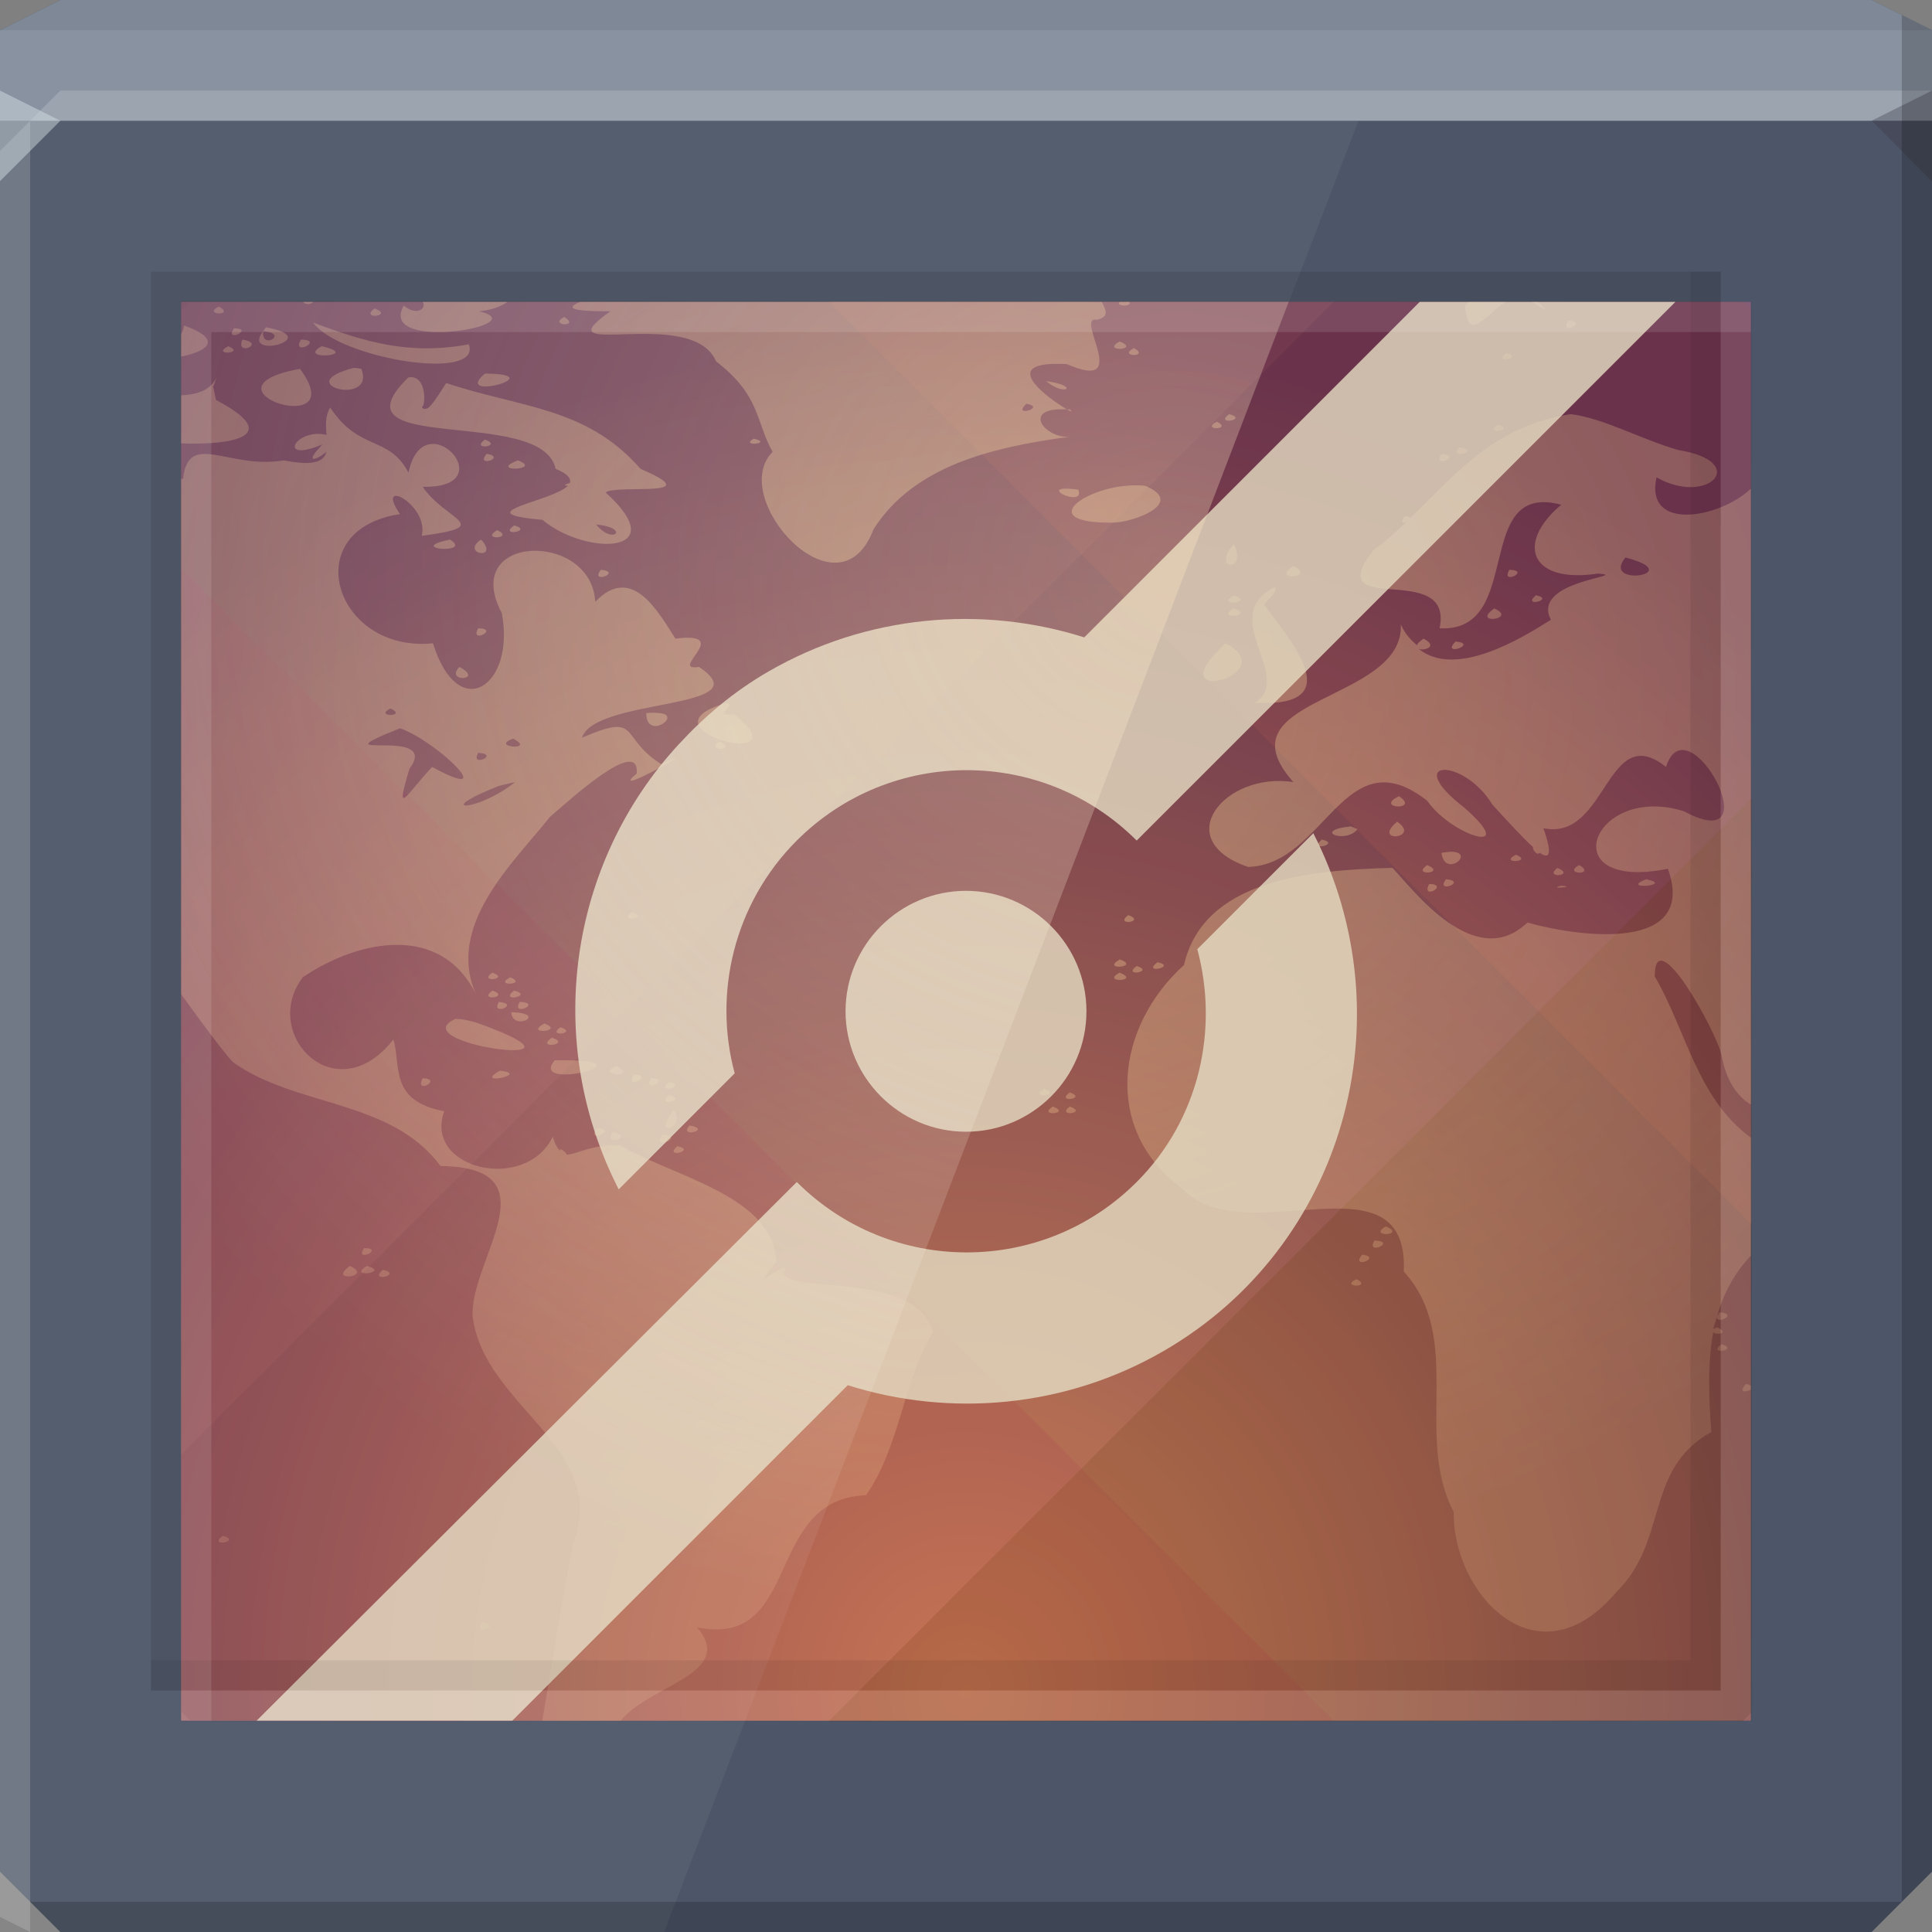 <?xml version="1.0" encoding="UTF-8" standalone="no"?>
<!-- Created with Inkscape (http://www.inkscape.org/) -->

<svg
   xmlns:dc="http://purl.org/dc/elements/1.1/"
   xmlns:cc="http://creativecommons.org/ns#"
   xmlns:rdf="http://www.w3.org/1999/02/22-rdf-syntax-ns#"
   xmlns:svg="http://www.w3.org/2000/svg"
   xmlns="http://www.w3.org/2000/svg"
   xmlns:xlink="http://www.w3.org/1999/xlink"
   xmlns:sodipodi="http://sodipodi.sourceforge.net/DTD/sodipodi-0.dtd"
   xmlns:inkscape="http://www.inkscape.org/namespaces/inkscape"
   id="svg13094"
   height="64"
   width="64"
   version="1.1"
   inkscape:version="0.48.3.1 r9886"
   sodipodi:docname="krfb1.svg"
   inkscape:export-filename="folder.png"
   inkscape:export-xdpi="90"
   inkscape:export-ydpi="90">
  <rect width="100%" height="100%" fill="#808080" stroke="none"/>
  <sodipodi:namedview
     pagecolor="#ffffff"
     bordercolor="#666666"
     borderopacity="1"
     objecttolerance="10"
     gridtolerance="10"
     guidetolerance="10"
     inkscape:pageopacity="0"
     inkscape:pageshadow="2"
     inkscape:window-width="1920"
     inkscape:window-height="1027"
     id="namedview46"
     showgrid="true"
     inkscape:snap-bbox="true"
     inkscape:bbox-paths="true"
     inkscape:bbox-nodes="true"
     inkscape:snap-bbox-edge-midpoints="true"
     inkscape:snap-bbox-midpoints="true"
     inkscape:snap-nodes="true"
     inkscape:object-paths="true"
     inkscape:snap-intersection-paths="true"
     inkscape:object-nodes="true"
     inkscape:snap-smooth-nodes="true"
     inkscape:snap-midpoints="true"
     inkscape:snap-object-midpoints="true"
     inkscape:snap-center="true"
     fit-margin-top="0"
     fit-margin-left="0"
     fit-margin-right="0"
     fit-margin-bottom="0"
     inkscape:zoom="10.429825"
     inkscape:cx="11.2738"
     inkscape:cy="34.100198"
     inkscape:window-x="-10"
     inkscape:window-y="31"
     inkscape:window-maximized="1"
     inkscape:current-layer="svg13094"
     showguides="true"
     inkscape:guide-bbox="true"
     inkscape:snap-page="true"
     inkscape:snap-global="true">
    <inkscape:grid
       type="xygrid"
       id="grid3023"
       empspacing="5"
       visible="true"
       enabled="true"
       snapvisiblegridlinesonly="true"
       originx="-80px"
       originy="-75px" />
  </sodipodi:namedview>
  <defs
     id="defs11">
    <radialGradient
       inkscape:collect="always"
       xlink:href="#linearGradient3818-1"
       id="radialGradient3824-3"
       cx="32"
       cy="55.5"
       fx="32"
       fy="55.5"
       r="26"
       gradientTransform="matrix(2,-2.6923078e-8,2.5369823e-8,1.885,-32,-55.596)"
       gradientUnits="userSpaceOnUse" />
    <linearGradient
       inkscape:collect="always"
       id="linearGradient3818-1">
      <stop
         style="stop-color:#6892cc;stop-opacity:1"
         offset="0"
         id="stop3820-2" />
      <stop
         style="stop-color:#5f88c0;stop-opacity:0.586"
         offset="1"
         id="stop3822-3" />
    </linearGradient>
    <linearGradient
       id="linearGradient4206">
      <stop
         id="stop4208"
         offset="0"
         style="stop-color:#ffe19a;stop-opacity:0.381;" />
      <stop
         id="stop4210"
         offset="1"
         style="stop-color:#ffd39a;stop-opacity:0.172;" />
    </linearGradient>
    <radialGradient
       r="32"
       fy="19"
       fx="32"
       cy="19"
       cx="32"
       gradientTransform="matrix(1.174,-3.1020049e-8,3.3939837e-8,0.943,-5.589,4.786)"
       gradientUnits="userSpaceOnUse"
       id="radialGradient3059"
       xlink:href="#linearGradient4206"
       inkscape:collect="always" />
    <linearGradient
       inkscape:collect="always"
       id="linearGradient3818-1-3">
      <stop
         style="stop-color:#6892cc;stop-opacity:1"
         offset="0"
         id="stop3820-2-5" />
      <stop
         style="stop-color:#5f88c0;stop-opacity:0.586"
         offset="1"
         id="stop3822-3-9" />
    </linearGradient>
    <radialGradient
       r="26"
       fy="55.5"
       fx="32"
       cy="55.5"
       cx="32"
       gradientTransform="matrix(2,-2.6923078e-8,2.5369823e-8,1.885,-32,-55.596)"
       gradientUnits="userSpaceOnUse"
       id="radialGradient3039"
       xlink:href="#linearGradient3818-1-3"
       inkscape:collect="always" />
    <radialGradient
       inkscape:collect="always"
       xlink:href="#linearGradient4206"
       id="radialGradient3080"
       gradientUnits="userSpaceOnUse"
       gradientTransform="matrix(1.174,-3.1020049e-8,3.3939837e-8,0.943,-5.589,4.786)"
       cx="32"
       cy="19"
       fx="32"
       fy="19"
       r="32" />
    <radialGradient
       inkscape:collect="always"
       xlink:href="#linearGradient4206"
       id="radialGradient3084"
       gradientUnits="userSpaceOnUse"
       gradientTransform="matrix(1.174,-3.1020049e-8,3.3939837e-8,0.943,-5.589,4.786)"
       cx="32"
       cy="19"
       fx="32"
       fy="19"
       r="32" />
    <radialGradient
       inkscape:collect="always"
       xlink:href="#linearGradient3889"
       id="radialGradient3895"
       cx="30.957"
       cy="26.079"
       fx="30.957"
       fy="26.079"
       r="18.344"
       gradientTransform="matrix(2.216,0,0,1.954,-29.611,-31.957)"
       gradientUnits="userSpaceOnUse" />
    <linearGradient
       inkscape:collect="always"
       id="linearGradient3889">
      <stop
         style="stop-color:#b9f1ff;stop-opacity:0.356"
         offset="0"
         id="stop3891" />
      <stop
         style="stop-color:#ffffff;stop-opacity:0;"
         offset="1"
         id="stop3893" />
    </linearGradient>
    <radialGradient
       r="26"
       fy="33.904"
       fx="58"
       cy="33.904"
       cx="58"
       gradientTransform="matrix(0,1.731,-1.631,0,87.295,-44.385)"
       gradientUnits="userSpaceOnUse"
       id="radialGradient3817"
       xlink:href="#linearGradient3818-1-1"
       inkscape:collect="always" />
    <linearGradient
       id="linearGradient3818-1-1">
      <stop
         style="stop-color:#72a1e3;stop-opacity:1;"
         offset="0"
         id="stop3820-2-9" />
      <stop
         style="stop-color:#41597d;stop-opacity:1;"
         offset="1"
         id="stop3822-3-9-8" />
    </linearGradient>
    <radialGradient
       inkscape:collect="always"
       xlink:href="#linearGradient3889-4"
       id="radialGradient3895-8"
       cx="30.957"
       cy="26.079"
       fx="30.957"
       fy="26.079"
       r="18.344"
       gradientTransform="matrix(2.216,0,0,1.954,-29.611,-31.957)"
       gradientUnits="userSpaceOnUse" />
    <linearGradient
       id="linearGradient3889-4">
      <stop
         style="stop-color:#ffe5b9;stop-opacity:0.292;"
         offset="0"
         id="stop3891-7" />
      <stop
         style="stop-color:#ffffff;stop-opacity:0;"
         offset="1"
         id="stop3893-2" />
    </linearGradient>
    <radialGradient
       r="26"
       fy="33.904"
       fx="58"
       cy="33.904"
       cx="58"
       gradientTransform="matrix(0,1.731,-1.631,0,87.295,-44.385)"
       gradientUnits="userSpaceOnUse"
       id="radialGradient3817-1"
       xlink:href="#linearGradient3818-1-1-8"
       inkscape:collect="always" />
    <linearGradient
       id="linearGradient3818-1-1-8">
      <stop
         style="stop-color:#e99260;stop-opacity:1;"
         offset="0"
         id="stop3820-2-9-6" />
      <stop
         style="stop-color:#6b3653;stop-opacity:1;"
         offset="1"
         id="stop3822-3-9-4" />
    </linearGradient>
  </defs>
  <path
     sodipodi:nodetypes="ccccccccc"
     inkscape:connector-curvature="0"
     style="color:#000000;fill:#4d5668;fill-opacity:1;fill-rule:nonzero;stroke:none;marker:none;visibility:visible;display:inline;overflow:visible;enable-background:accumulate"
     id="path3812"
     d="M 0,1 2,0 62,0 64,1 64,62 62,64 2,64 0,62 z" />
  <g
     id="g3132">
    <path
       style="color:#000000;fill:url(#radialGradient3817-1);fill-opacity:1;fill-rule:nonzero;stroke:none;stroke-width:1;marker:none;visibility:visible;display:inline;overflow:visible;enable-background:accumulate"
       d="m 6,10 52,0 0,47 -52,0 z"
       id="rect3776"
       inkscape:connector-curvature="0"
       sodipodi:nodetypes="ccccc" />
    <g
       id="g3887"
       transform="matrix(-1.022,0.205,0.205,-1.022,57.843,61.183)"
       style="opacity:0.641">
      <path
         transform="matrix(-1.02,-0.204,-0.204,-1.02,71.465,74.188)"
         id="path3889"
         d="M 58,26.438 27.438,57 35,57 l 7.594,0 7.562,0 7.562,0 L 58,56.719 58,49.156 58,41.594 58,34 58,26.438 z"
         style="color:#000000;fill:#3b1800;fill-opacity:0.276;fill-rule:nonzero;stroke:none;stroke-width:2;marker:none;visibility:visible;display:inline;overflow:visible;enable-background:accumulate"
         inkscape:connector-curvature="0" />
      <path
         id="path3891"
         transform="matrix(-1.02,-0.204,-0.204,-1.02,71.465,74.188)"
         d="M 44.156,10 6,48.156 6,55.719 6,57 l 6.281,0 7.562,0 7.594,0 L 58,26.438 58,18.844 58,11.281 58,10 l -6.281,0 -7.562,0 z"
         style="color:#000000;fill:#2a003b;fill-opacity:0.119;fill-rule:nonzero;stroke:none;stroke-width:2;marker:none;visibility:visible;display:inline;overflow:visible;enable-background:accumulate"
         inkscape:connector-curvature="0" />
      <path
         id="path3893"
         transform="matrix(-1.02,-0.204,-0.204,-1.02,71.465,74.188)"
         d="M 6.281,10 6,10.281 6,17.844 6,25.406 6,33 6,40.562 6,48.156 44.156,10 36.562,10 29,10 l -7.594,0 -7.562,0 -7.562,0 z"
         style="color:#000000;fill:#905d71;fill-opacity:0.147;fill-rule:nonzero;stroke:none;stroke-width:2;marker:none;visibility:visible;display:inline;overflow:visible;enable-background:accumulate"
         inkscape:connector-curvature="0" />
    </g>
    <g
       style="opacity:0.641"
       transform="matrix(-1.022,-0.205,0.205,1.022,57.843,5.817)"
       id="g3806">
      <path
         style="color:#000000;fill:#933c00;fill-opacity:0.129;fill-rule:nonzero;stroke:none;stroke-width:2;marker:none;visibility:visible;display:inline;overflow:visible;enable-background:accumulate"
         d="M 58,26.438 27.438,57 35,57 l 7.594,0 7.562,0 7.562,0 L 58,56.719 58,49.156 58,41.594 58,34 58,26.438 z"
         id="rect3012"
         transform="matrix(-1.02,-0.204,-0.204,-1.02,71.465,74.188)"
         inkscape:connector-curvature="0" />
      <path
         style="color:#000000;fill:#271b14;fill-opacity:0.165;fill-rule:nonzero;stroke:none;stroke-width:2;marker:none;visibility:visible;display:inline;overflow:visible;enable-background:accumulate"
         d="M 44.156,10 6,48.156 6,55.719 6,57 l 6.281,0 7.562,0 7.594,0 L 58,26.438 58,18.844 58,11.281 58,10 l -6.281,0 -7.562,0 z"
         id="rect3020"
         inkscape:connector-curvature="0"
         transform="matrix(-1.02,-0.204,-0.204,-1.02,71.465,74.188)" />
      <path
         style="color:#000000;fill:#520a1d;fill-opacity:0.246;fill-rule:nonzero;stroke:none;stroke-width:2;marker:none;visibility:visible;display:inline;overflow:visible;enable-background:accumulate"
         d="M 6.281,10 6,10.281 6,17.844 6,25.406 6,33 6,40.562 6,48.156 44.156,10 36.562,10 29,10 l -7.594,0 -7.562,0 -7.562,0 z"
         transform="matrix(-1.02,-0.204,-0.204,-1.02,71.465,74.188)"
         id="rect3028"
         inkscape:connector-curvature="0" />
    </g>
  </g>
  <g
     id="g3043"
     inkscape:export-filename="folder.png"
     inkscape:export-xdpi="90"
     inkscape:export-ydpi="90"
     transform="translate(-0.625,0.082)" />
  <path
     d="M 0,1 2,0 62,0 64,1 64,4 0,4 z"
     id="path3029"
     style="color:#000000;fill:#8892a1;fill-opacity:1;fill-rule:nonzero;stroke:none;marker:none;visibility:visible;display:inline;overflow:visible;enable-background:accumulate"
     inkscape:connector-curvature="0"
     sodipodi:nodetypes="ccccccc" />
  <path
     inkscape:connector-curvature="0"
     style="fill:url(#radialGradient3084)"
     d="m 10.031,10 c 0.132,0.114 0.27,0.083 0.344,0 l -0.344,0 z M 14,10 c 0.147,0.216 -0.196,0.48 -0.625,0.125 -0.905,1.565 4.421,0.648 2.5,0.188 C 16.357,10.261 16.624,10.128 16.812,10 L 14,10 z m 5.219,0 c -0.437,0.185 -0.423,0.315 1,0.312 -2.379,1.688 2.708,-0.22 3.5,1.656 1.495,1.158 1.299,1.982 1.875,3 -1.517,1.525 2.19,5.629 3.344,2.562 1.319,-2.068 3.845,-2.709 6.5,-3.062 -0.84,0.066 -1.634,-0.992 -0.094,-0.906 -0.507,-0.297 -2.461,-1.638 0,-1.5 2.203,0.967 0.205,-1.628 1,-1.469 C 36.761,10.485 36.63,10.274 36.5,10 l -17.281,0 z m 16.125,3.562 c 0.125,0.073 0.234,0.1 0.094,0 -0.024,-0.002 -0.071,0.001 -0.094,0 z M 37.094,10 c -0.179,0.157 0.445,0.167 0.312,0 l -0.312,0 z m 11.562,0 c -0.041,0.042 -0.067,0.073 -0.125,0.125 0.083,1.274 0.65,0.324 1.344,-0.125 l -1.219,0 z M 50.75,10 c 0.137,0.086 0.213,0.144 0.438,0.25 -0.087,-0.128 -0.165,-0.179 -0.25,-0.25 L 50.75,10 z m -43.5,0.156 c -0.58,0.288 0.579,0.314 0,0 z m 5.156,0.062 c -0.516,0.391 0.679,0.248 0,0 z M 18.688,10.5 c -0.552,0.302 0.577,0.343 0,0 z m 33.25,0.125 c -0.31,0.539 0.729,0.019 0,0 z M 10.375,10.688 c 0.85,1.186 5.602,1.974 5.156,0.719 C 13.531,11.773 12.097,11.326 10.375,10.688 z M 6.094,10.781 C 6.085,10.888 6.047,10.99 6,11.062 l 0,0.75 c 0.836,-0.165 1.44,-0.548 0.094,-1.031 z m 2.719,0.062 c -0.053,0.054 -0.058,0.079 -0.094,0.125 0.882,0.076 -0.084,0.652 0,0 -0.768,0.98 2.089,0.238 0.094,-0.125 z M 7.75,10.875 c -0.342,0.507 0.713,0.006 0,0 z m 0.281,0.375 c -0.259,0.575 0.813,0.126 0,0 z m 1.938,0 c -0.34,0.577 0.806,0.01 0,0 z m 27.125,0.062 c -0.661,0.349 0.722,0.3 0,0 z M 7.562,11.469 c -0.605,0.31 0.607,0.249 0,0 z m 3.094,0 c -0.885,0.487 1.387,0.319 0,0 z m 26.906,0.062 c -0.564,0.3 0.565,0.308 0,0 z m 12.344,0.156 c -0.512,0.368 0.617,0.197 0,0 z m -38.188,0.5 c -2.163,0.554 0.751,1.297 0.25,0.031 l -0.188,-0.031 -0.062,0 z M 9.938,12.219 c -3.627,0.656 1.785,2.407 0,0 z M 7.219,12.375 C 7.052,12.913 6.563,13.072 6,13.094 L 6,14.688 C 7.779,14.754 9.377,14.419 7.156,13.25 L 7.062,12.812 7.219,12.375 z m 8.844,0 c -1.127,0.952 2.302,0.018 0,0 z M 13.531,12.5 c -2.695,2.625 4.43,0.925 4.875,3.031 0.402,0.16 0.525,0.332 0.469,0.469 -0.24,0.068 -0.17,0.079 -0.062,0.094 -0.559,0.535 -3.437,0.899 -0.844,1.125 1.425,1.198 4.374,1.162 2.094,-0.906 0.374,-0.281 3.463,0.207 1.156,-0.781 -1.798,-2.06 -3.978,-2.016 -6.438,-2.844 -0.268,0.419 -0.469,0.744 -0.625,0.844 -0.009,-0.003 -0.021,0.003 -0.031,0 -0.065,0.031 -0.122,0.012 -0.156,-0.062 0.118,0.085 0.214,-1.072 -0.438,-0.969 z m 21.125,0.125 c 0.629,0.53 1.139,0.161 0,0 z M 34,13.375 c 0.696,0.116 -0.511,0.475 0,0 z M 10.938,13.5 c -0.173,0.287 -0.143,0.603 -0.125,0.906 -1.025,-0.245 -1.673,0.968 -0.125,0.312 -0.642,0.658 -0.215,0.537 0.125,0.25 C 10.73,15.278 10.412,15.453 9.406,15.25 7.566,15.563 6.236,14.237 6.062,15.875 6.046,15.87 6.017,15.849 6,15.844 L 6,32.938 c 0.663,0.9 1.366,1.879 1.719,2.25 2.098,1.497 5.236,1.221 6.875,3.438 3.802,0.043 0.973,3.102 1.062,4.969 0.365,3.032 4.591,4.333 3.312,7.594 -0.353,1.953 -0.697,3.889 -1,5.812 l 2.594,0 c 0.957,-1.191 3.833,-1.562 2.531,-3.094 3.473,0.715 2.207,-4.267 5.594,-4.375 1.143,-1.636 1.231,-3.818 2.219,-5.406 -0.534,-2.004 -4.705,-1.275 -4.938,-1.938 0.341,-0.785 -1.403,1.046 -0.25,-0.406 -0.137,-2.172 -3.266,-2.745 -5.188,-3.844 -0.952,-0.03 -1.441,0.307 -1.75,0.312 -0.032,-0.063 -0.099,-0.133 -0.219,-0.188 -0.004,0.034 0.001,0.033 0,0.062 -0.088,-0.083 -0.176,-0.203 -0.25,-0.469 -0.908,1.875 -4.296,1.064 -3.594,-0.844 -1.864,-0.346 -1.413,-1.548 -1.688,-2.375 -1.901,2.426 -4.424,-0.181 -3,-2.062 1.858,-1.256 4.603,-1.807 5.75,0.594 -1.032,-2.305 1.202,-4.353 2.438,-5.906 0.684,-0.589 2.982,-2.692 2.875,-1.438 -0.811,0.685 1.013,-0.303 1.344,-0.531 -0.097,0.039 -0.261,0.089 -0.531,0.219 -1.427,-0.888 -0.637,-1.73 -2.625,-0.875 0.425,-1.338 6.022,-0.914 3.875,-2.344 -1.055,0.159 1.184,-1.177 -0.781,-0.938 -0.535,-0.821 -1.42,-2.513 -2.656,-1.219 -0.121,-2.358 -4.503,-2.269 -3.094,0.375 0.456,2.407 -1.439,3.705 -2.281,1 C 11.072,21.632 9.821,17.54 13.25,17.031 12.38,15.764 14.229,16.719 13.969,17.75 16.415,17.425 14.789,17.27 14,16.125 16.746,16.192 14.032,13.245 13.531,15.656 12.868,14.405 11.91,14.973 10.938,13.5 z m 29.781,0.219 c -0.521,0.378 0.668,0.184 0,0 z m 11.312,0 c -2.597,0.403 -3.848,2.039 -5.312,3.438 -0.024,-0.032 -0.047,-0.051 -0.188,-0.062 -0.148,0.206 -0.079,0.24 0.031,0.219 -0.349,0.324 -0.662,0.631 -1.062,0.906 -1.8,2.327 2.674,0.279 2.188,2.594 2.847,0.145 1.05,-4.889 4.031,-4.094 C 50.225,17.965 50.641,19.345 52.938,19 54.089,19.085 50.694,19.211 51.375,20.531 50.385,21.157 48.229,22.475 47,21.5 c 0.201,0.058 0.652,-0.083 0.156,-0.344 -0.148,0.106 -0.203,0.159 -0.219,0.219 -0.196,-0.176 -0.4,-0.374 -0.531,-0.688 0.102,2.605 -6.089,2.381 -3.562,5.219 -2.277,-0.345 -4.121,1.916 -1.5,2.812 2.565,-0.072 3.183,-4.358 5.938,-2.188 0.786,1.151 3.115,1.876 1.219,0.219 -2.084,-1.614 -0.027,-1.678 0.938,-0.094 0.417,0.457 0.947,1.042 1.344,1.406 -0.013,0.007 0.014,0.054 0,0.062 0.11,0.191 0.169,0.177 0.219,0.125 0.308,0.217 0.448,0.102 0.125,-0.812 2.12,0.44 2.079,-3.608 4.062,-2.031 0.709,-2.242 3.574,3.074 0.594,1.469 -3.034,-0.949 -4.413,2.683 -0.531,1.906 0.977,2.748 -2.836,2.29 -4.656,1.781 -1.743,1.67 -3.805,-1.118 -4.469,-1.812 -2.78,0.072 -6.261,0.396 -6.906,3.219 -2.255,2.038 -2.713,5.448 -0.062,7.406 2.042,2.175 7.517,-1.278 7.344,2.75 2.021,2.215 0.319,5.421 1.656,7.969 -0.046,2.694 2.759,5.747 5.375,2.656 1.751,-1.703 0.923,-4.08 3.156,-5.312 -0.087,-1.141 -0.124,-2.262 0.062,-3.312 0.06,0.115 0.585,0.052 0.125,-0.156 -0.074,0.044 -0.1,0.031 -0.125,0.062 0.028,-0.145 0.087,-0.265 0.125,-0.406 0.196,-0.734 0.55,-1.419 1.125,-2.031 l 0,-3.906 c -1.789,-1.298 -2.159,-3.601 -3.188,-5.344 2.76e-4,-1.858 2.034,1.79 2.219,2.625 0.145,0.819 0.499,1.334 0.969,1.625 L 58,16.188 c -1.021,0.976 -3.528,1.441 -3.125,-0.375 1.706,0.972 3.132,-0.516 0.719,-0.906 -1.257,-0.362 -2.475,-1.057 -3.562,-1.188 z M 56.875,43.625 c -0.029,0.261 0.727,-0.089 0.094,-0.156 C 56.928,43.533 56.879,43.588 56.875,43.625 z M 40.312,13.969 c -0.573,0.29 0.549,0.286 0,0 z m 9.312,0.094 c -0.512,0.368 0.617,0.197 0,0 z m -24.656,0.469 c -0.491,0.282 0.685,0.154 0,0 z M 16.062,14.562 c -0.503,0.377 0.628,0.221 0,0 z m 32.281,0.25 c -0.411,0.431 0.763,0.143 0,0 z M 16.125,15.031 c -0.415,0.477 0.687,0.128 0,0 z m 31.625,0 c -0.333,0.506 0.759,0.081 0,0 z M 17.156,15.25 c -1.03,0.401 0.868,0.33 0,0 z m 20.125,0.844 c -1.483,0.14 -2.925,1.245 -0.406,1.219 0.662,-0.004 2.425,-0.651 1.062,-1.219 -0.201,-0.025 -0.444,-0.02 -0.656,0 z m -2,0.094 c -0.69,0.015 0.662,0.605 0.438,0.031 -0.192,-0.026 -0.339,-0.033 -0.438,-0.031 z M 19.75,17.375 c 1.15,0.109 0.562,0.702 0,0 z m -2.719,0.031 c -0.545,0.385 0.67,0.183 0,0 z m -0.562,0.156 c -0.594,0.353 0.614,0.277 0,0 z m -1.562,0.312 c -1.54,0.316 0.799,0.497 0,0 z m 1.031,0 c -0.714,0.471 0.635,0.713 0,0 z m 24.938,0.156 c -0.779,0.84 0.46,0.967 0,0 z m 12.969,0.438 c 2.116,0.547 -0.842,1.014 0,0 z m -11,0.281 c -0.786,0.519 0.792,0.398 0,0 z m -22.938,0.125 c -0.393,0.499 0.737,0.078 0,0 z M 50,18.875 c -0.311,0.53 0.741,0.019 0,0 z m -7.75,0.562 c -1.972,0.966 0.667,3.016 -0.688,3.844 3.197,0.176 1.152,-2.096 0.312,-3.25 0.106,-0.185 0.418,-0.354 0.375,-0.594 z m -1.375,0.281 c -0.656,0.385 0.719,0.256 0,0 z m 10,0 c -0.481,0.43 0.671,0.132 0,0 z m -10,0.438 c -0.656,0.385 0.719,0.256 0,0 z m 8.625,0 c -0.794,0.554 0.805,0.36 0,0 z M 15.844,20.812 c -0.31,0.539 0.729,0.019 0,0 z m 32.375,0.438 c -0.517,0.528 0.792,0.08 0,0 z m -7.625,0.062 c -2.385,2.205 2.007,1.021 0,0 z m -25.375,0.781 c -0.509,0.528 0.854,0.45 0,0 z m 8.875,1.188 c -3.173,0.869 2.651,2.326 0.219,0.375 -0.81,0.098 0.08,-0.244 -0.219,-0.375 z m -11.156,0.188 c 0.595,0.288 -0.59,0.284 0,0 z m 8.469,0.156 c 0.009,0.916 1.186,0.081 0.469,0 -0.102,-0.011 -0.282,-0.027 -0.469,0 z m -8.156,0.5 c 1.238,0.434 3.389,2.548 1.062,1.281 -0.853,0.91 -1.254,1.737 -0.75,0.062 C 14.655,24.001 10.287,25.31 13.25,24.125 z M 17,24.469 c 0.795,0.412 -0.813,0.284 0,0 z m 6.844,0.094 c -0.54,0.345 0.622,0.303 0,0 z m -8,0.375 c 0.744,0.053 -0.303,0.506 0,0 z m 1.219,0.969 c -1.219,0.987 -2.841,1.036 -0.531,0.125 l 0.531,-0.125 z M 46.344,26.375 c -0.86,0.415 0.732,0.491 0,0 z m -0.062,0.844 c -0.871,0.728 0.82,0.561 0,0 z M 44.75,27.375 c -1.32,0.136 -0.18,0.597 0.219,0.094 L 44.75,27.375 z m -0.969,0.438 c -0.481,0.43 0.671,0.132 0,0 z m 4.375,0.406 C 48.06,28.207 47.921,28.226 47.75,28.25 c 0.104,0.829 1.083,0.047 0.406,-0.031 z m 2.062,0.094 c -0.605,0.31 0.607,0.249 0,0 z m -2.938,0.344 c -0.558,0.374 0.663,0.281 0,0 z m 5.031,0 c -0.581,0.324 0.6,0.344 0,0 z M 51.594,28.75 c -0.49,0.369 0.635,0.268 0,0 z m -3.688,0.375 c -0.393,0.499 0.737,0.078 0,0 z m 6.625,0 c -0.924,0.369 0.985,0.207 0,0 z m -7.188,0.156 c -0.287,0.569 0.698,0.02 0,0 z m 4.375,0.062 c -0.513,0.114 0.578,0.035 0,0 z m -30.781,0.875 c -0.512,0.368 0.617,0.197 0,0 z M 37.375,30.312 c -0.489,0.375 0.618,0.229 0,0 z m -0.281,1.469 c -0.656,0.385 0.719,0.256 0,0 z m 1.25,0.094 c -0.547,0.411 0.679,0.147 0,0 z M 37.656,32 c -0.512,0.368 0.617,0.197 0,0 z M 16.312,32.219 c -0.507,0.349 0.614,0.22 0,0 z m 20.781,0 c -0.661,0.349 0.722,0.3 0,0 z M 16.906,32.375 c -0.605,0.31 0.607,0.249 0,0 z m -0.594,0.438 c -0.503,0.377 0.628,0.221 0,0 z m 0.719,0 c -0.531,0.412 0.683,0.18 0,0 z m -0.5,0.375 c -0.31,0.487 0.732,0.078 0,0 z m 0.688,0 c -0.312,0.515 0.781,0.035 0,0 z m -0.281,0.344 c 0.03,0.662 1.272,0.03 0,0 z M 15.094,33.75 c -1.82,0.805 4.786,1.707 1.188,0.312 -0.384,-0.154 -0.758,-0.294 -1.188,-0.312 z m 2.938,0.156 c -0.714,0.381 0.723,0.268 0,0 z m 0.531,0.125 c -0.482,0.345 0.618,0.191 0,0 z M 18.281,34.375 c -0.576,0.395 0.687,0.224 0,0 z m 0.094,0.75 c -0.922,1.083 3.532,-0.061 0,0 z m 2.062,0.188 c -0.772,0.287 0.712,0.439 0,0 z m -3.875,0.156 c -0.936,0.515 1.054,0.112 0,0 z M 21,35.594 c -0.348,0.546 0.707,0.027 0,0 z m -7,0.125 c -0.287,0.569 0.698,0.02 0,0 z m 7.562,0 c -0.283,0.528 0.695,0.002 0,0 z m 0.594,0.125 c -0.481,0.43 0.671,0.132 0,0 z m 12.438,0.219 c -0.577,0.361 0.632,0.216 0,0 z m 0.844,0.125 c -0.497,0.365 0.608,0.208 0,0 z m -13.281,0.094 c -0.481,0.43 0.671,0.132 0,0 z m 12.719,0.375 c -0.54,0.347 0.647,0.234 0,0 z m 0.562,0 c -0.474,0.355 0.628,0.218 0,0 z m -13.125,0.125 c -0.762,0.984 0.454,0.555 0,0 z m 0.531,0.5 c -0.401,0.438 0.785,0.143 0,0 z m -3.062,0.094 c -0.405,0.536 0.716,0.044 0,0 z M 20.312,37.5 c -0.405,0.489 0.767,0.161 0,0 z m 1.625,0.094 c -0.34,0.577 0.806,0.01 0,0 z m 0.5,0.375 c -0.481,0.43 0.671,0.132 0,0 z M 45.906,40.625 c -0.639,0.375 0.725,0.304 0,0 z m -0.375,0.469 c -0.313,0.515 0.781,0.035 0,0 z m -33.469,0.25 c -0.342,0.507 0.713,0.006 0,0 z M 45.125,41.562 c -0.422,0.51 0.697,0.09 0,0 z m -33.531,0.375 c -0.794,0.554 0.805,0.36 0,0 z m 0.562,0 c -0.689,0.421 0.807,0.21 0,0 z m 0.531,0.125 c -0.518,0.435 0.687,0.176 0,0 z m 32.25,0.312 c -0.588,0.279 0.559,0.289 0,0 z m 12.094,2.156 c -0.512,0.368 0.617,0.197 0,0 z m 0.812,1.312 c -0.293,0.303 0.017,0.278 0.156,0.188 l 0,-0.125 c -0.036,-0.017 -0.082,-0.051 -0.156,-0.062 z M 7.375,50.875 c -0.515,0.408 0.676,0.178 0,0 z m 8.594,2.875 c -0.328,0.516 0.724,0.077 0,0 z"
     id="path3428" />
  <path
     inkscape:connector-curvature="0"
     style="color:#000000;fill:#e4dac1;fill-opacity:0.812;fill-rule:nonzero;stroke:none;stroke-width:0.074;marker:none;visibility:visible;display:inline;overflow:visible;enable-background:accumulate"
     d="M 47.03,10 35.917,21.114 c -3.398,-1.075 -7.209,-0.747 -10.453,1.126 -1.166,0.673 -2.119,1.484 -2.986,2.423 -3.616,3.916 -4.51,9.796 -1.983,14.736 l 3.843,-3.843 c -0.716,-2.648 -0.027,-5.627 2.056,-7.711 3.11,-3.11 8.151,-3.11 11.26,0 L 55.5,10 47.03,10 z m -3.525,17.601 -3.843,3.843 c 0.716,2.648 0.076,5.627 -2.007,7.711 -3.11,3.11 -8.151,3.11 -11.26,0 L 8.5,57 16.97,57 28.083,45.886 c 3.398,1.075 7.209,0.747 10.453,-1.126 6.021,-3.476 8.096,-11.038 4.969,-17.16 z M 32,29.51 c -2.199,0 -3.99,1.791 -3.99,3.99 0,2.199 1.791,3.99 3.99,3.99 2.199,0 3.99,-1.791 3.99,-3.99 0,-2.199 -1.791,-3.99 -3.99,-3.99 z"
     id="path3157" />
  <path
     style="fill:#ffffff;fill-opacity:0.049;fill-rule:nonzero;stroke:none"
     d="M 0,4 45,4 22,64 0,64 z"
     id="rect5563"
     inkscape:connector-curvature="0"
     sodipodi:nodetypes="ccccc" />
  <path
     style="fill:#000000;fill-opacity:0.094;fill-rule:nonzero;stroke:none"
     d="m 5,9 0,47 1,0 0,-46 51,0 0,-1 z"
     id="path3830"
     inkscape:connector-curvature="0"
     sodipodi:nodetypes="ccccccc" />
  <path
     sodipodi:nodetypes="ccccccc"
     inkscape:connector-curvature="0"
     id="path3826"
     d="M 57,56 57,9 56,9 56,55 5,55 5,56 z"
     style="fill:#000000;fill-opacity:0.072;fill-rule:nonzero;stroke:none" />
  <path
     sodipodi:nodetypes="ccccccc"
     inkscape:connector-curvature="0"
     id="path3828"
     d="m 6,10 0,47 1,0 0,-46 51,0 0,-1 z"
     style="fill:#ffffff;fill-opacity:0.11;fill-rule:nonzero;stroke:none" />
  <path
     style="fill:#ffffff;fill-opacity:0.11;fill-rule:nonzero;stroke:none"
     d="m 58,57 0,-47 -1,0 0,46 -51,0 0,1 z"
     id="rect5556"
     inkscape:connector-curvature="0"
     sodipodi:nodetypes="ccccccc" />
  <path
     sodipodi:nodetypes="cccccccccc"
     inkscape:connector-curvature="0"
     id="path3864"
     d="M 2,3 1,4 62,4 64,3 z M 1,4 0,5 0,63.5 1,64 z"
     style="fill:#ffffff;fill-opacity:0.166;fill-rule:nonzero" />
  <path
     style="fill:#000000;fill-opacity:0.07;fill-rule:nonzero"
     d="M 2,0 0,1 64,1 62,0 z"
     id="path3807"
     inkscape:connector-curvature="0"
     sodipodi:nodetypes="ccccc" />
  <path
     d="M 64,6 62,4 64,3 z"
     id="path3028"
     style="fill:#1f0700;fill-opacity:0.138"
     inkscape:connector-curvature="0" />
  <path
     d="M 0,6 2,4 0,3 z"
     id="path3028-6"
     style="fill:#d4e1e5;fill-opacity:0.466"
     inkscape:connector-curvature="0" />
  <path
     inkscape:connector-curvature="0"
     style="fill:#000000;fill-opacity:0.194;fill-rule:nonzero"
     id="path3800"
     d="M 63,0.5 63,63 1,63 2,64 62,64 64,62 64,1 z" />
  <path
     style="color:#000000;fill:url(#radialGradient3895-8);fill-opacity:1;fill-rule:nonzero;stroke:none;stroke-width:1;marker:none;visibility:visible;display:inline;overflow:visible;enable-background:accumulate"
     d="m 6,10 0,47 18.687,0 18,-47 L 6,10 z"
     id="rect3776-4"
     inkscape:connector-curvature="0" />
</svg>
